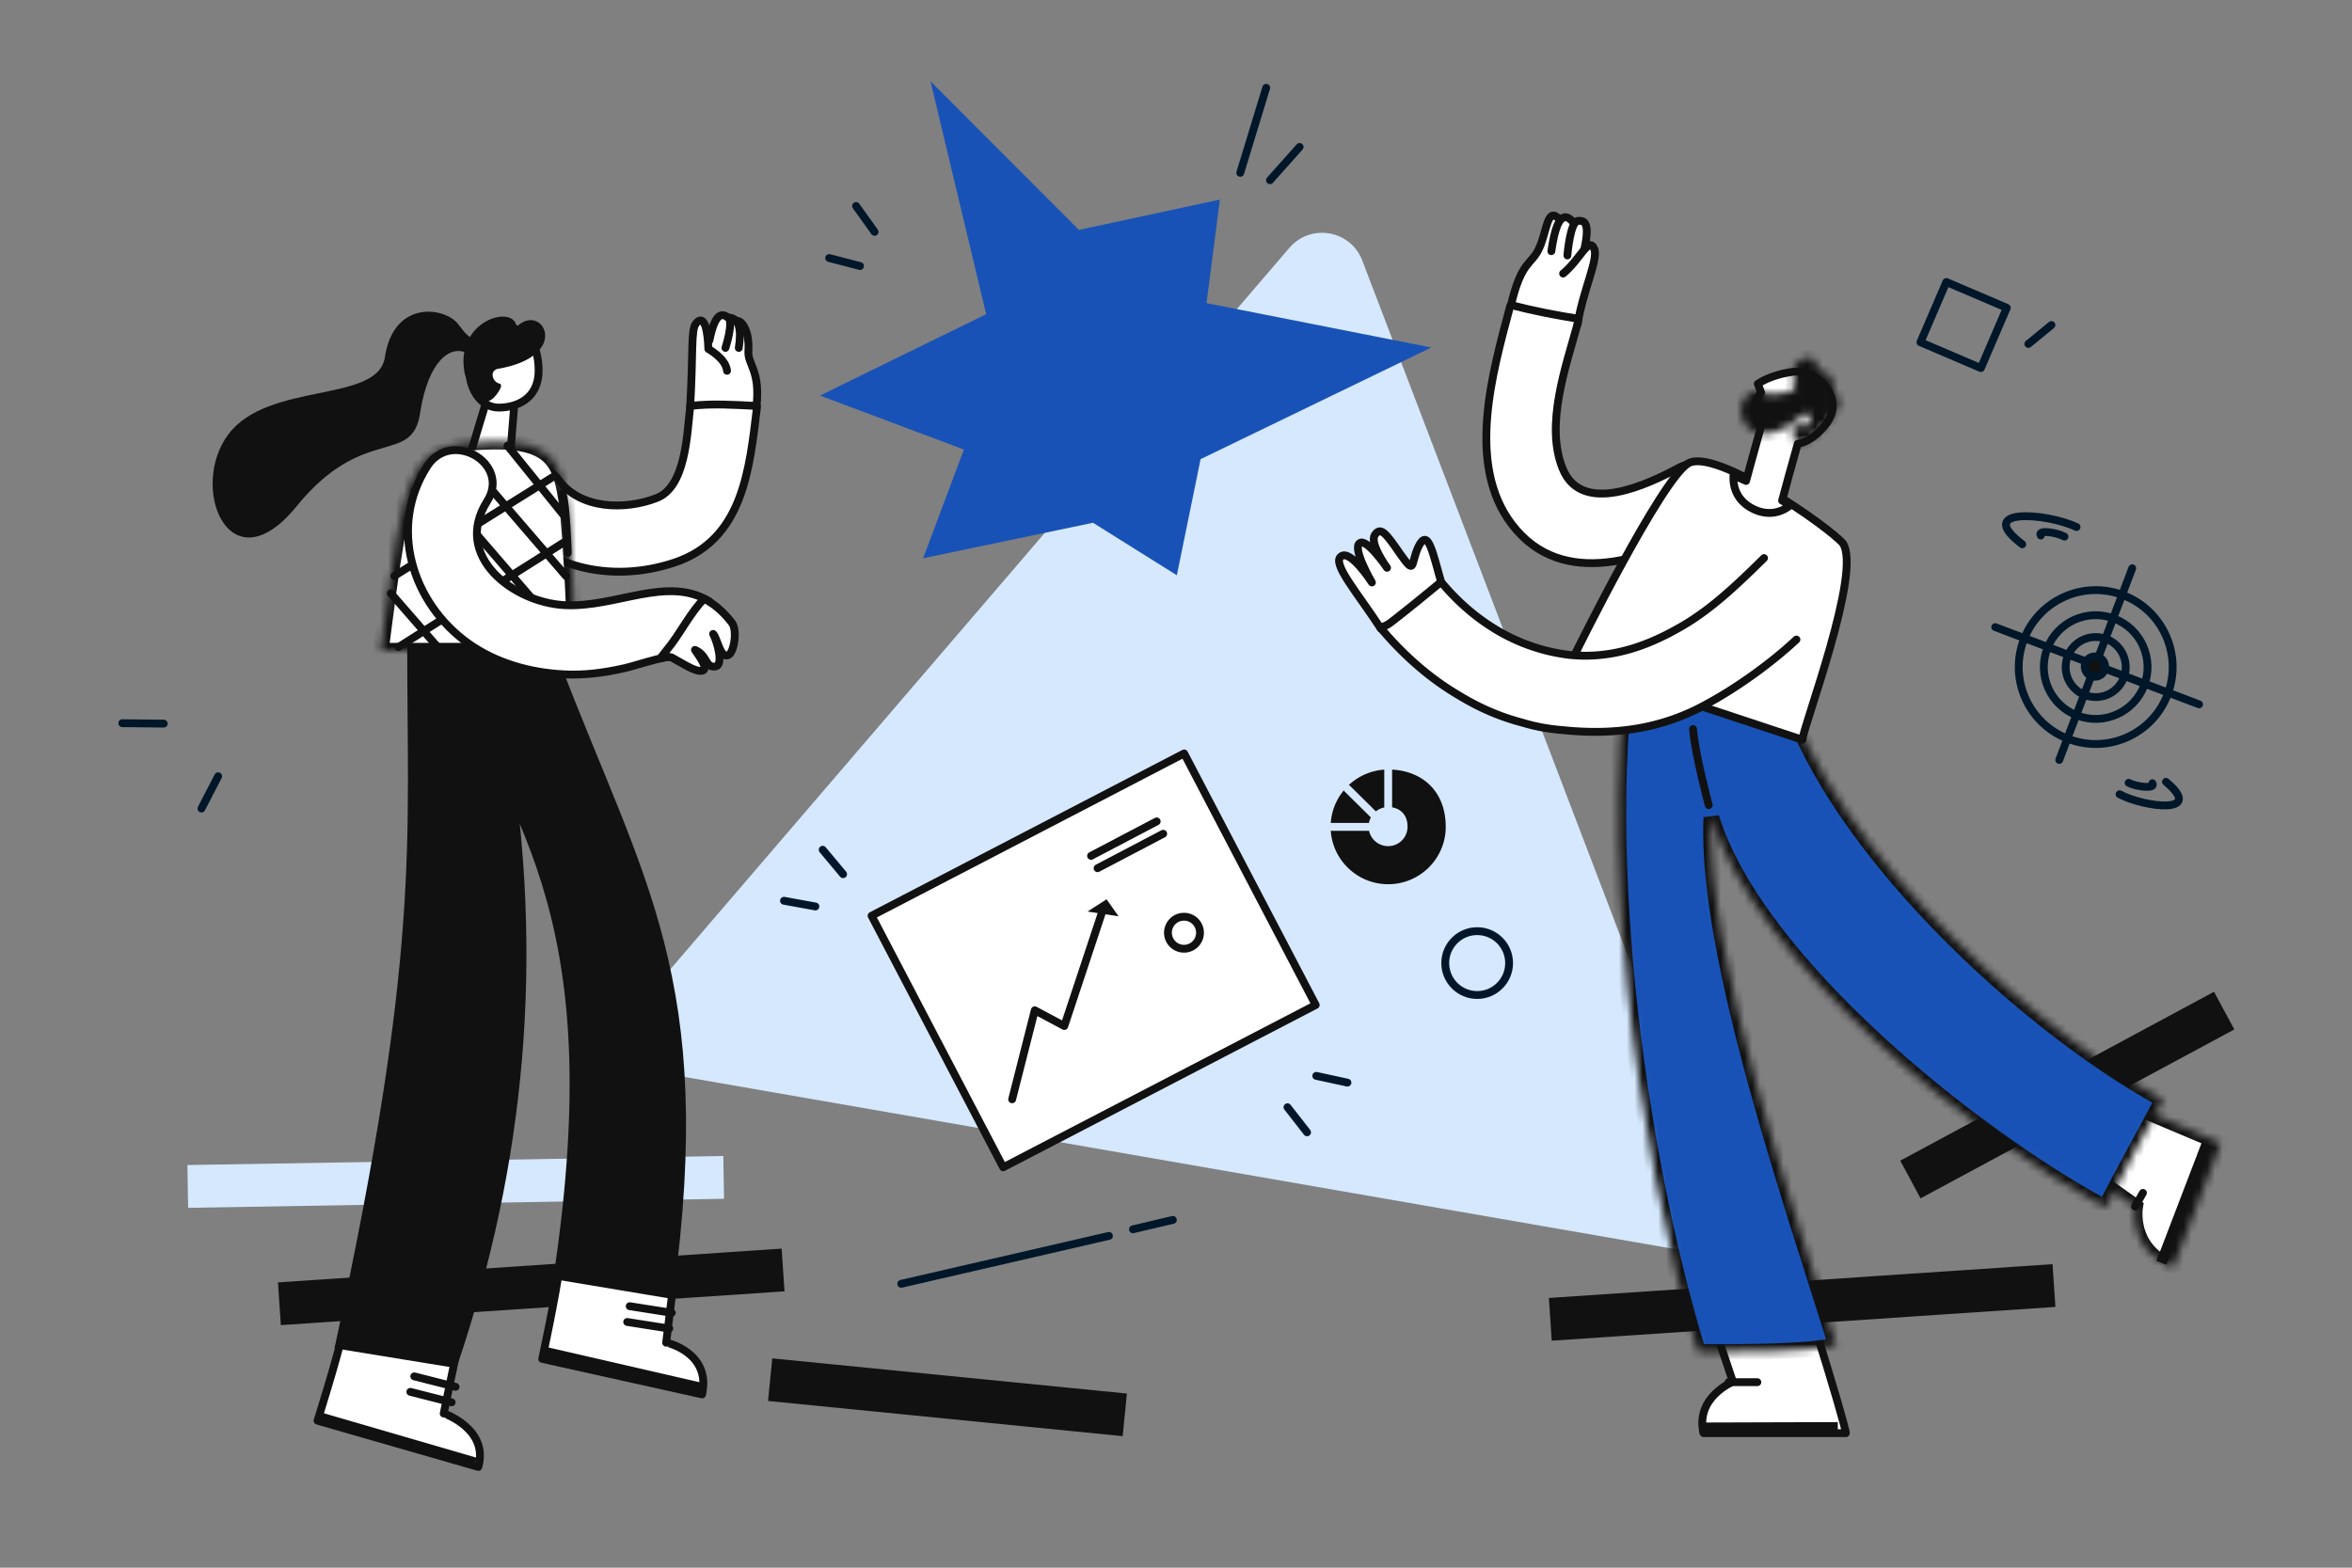 <svg xmlns="http://www.w3.org/2000/svg" width="300" height="200" fill="none"><rect width="100%" height="100%" fill="#808080" stroke="none"/><g clip-path="url(#a)"><path fill="#d5e8fd" d="M164.466 31.614c2.708-3.157 7.807-2.27 9.292 1.615l45.318 118.648c1.52 3.977-1.872 8.094-6.066 7.365L84.99 136.988c-4.194-.729-5.996-5.749-3.224-8.98l82.7-96.394Z"/><path stroke="#001729" stroke-linecap="round" stroke-linejoin="round" stroke-miterlimit="10" d="m164.22 141.254 2.498 3.204M107.539 111.525l-2.605-3.118M167.891 137.255l3.977.862M104.005 115.645l-4.005-.729"/><path fill="#111111" d="m35.456 163.604 64.243-4.31.365 5.45-64.243 4.309zM197.561 165.59l64.243-4.31.365 5.45-64.243 4.309z"/><path fill="#d5e8fd" d="m23.905 148.631 68.356-1.153.092 5.46-68.356 1.153z"/><path fill="#111111" d="m98.504 173.297 45.233 4.487-.54 5.435-45.232-4.488zM242.378 148.073l40.023-21.548 2.589 4.808-40.023 21.548z"/><path fill="#ffffff" stroke="#111111" d="m64.875 60.592.874-10.871h-3.276l-2.839 9.422 5.241 1.45Z"/><path fill="#ffffff" stroke="#111111" stroke-linecap="round" stroke-linejoin="round" stroke-miterlimit="10" d="M68.703 47.268c0 3.64-2.845 4.732-5.096 4.732-2.252 0-3.737-2.32-3.737-4.732 0-3.276 2.505-5.46 4.756-5.46 2.251 0 4.077 1.82 4.077 5.46Z"/><path fill="#111111" d="M65.897 41.693c3.27-3.26 7.229 3.775-2.492 5.379-1.018.356-.528 1.674.279 1.861.772.112-.613 1.891-1.067 2.09-.152.067-.355.212-.506.279-.964-.75-2.765-2.227-2.926-4.23-.86-6.237 6.368-8.296 6.712-5.379Z"/><path fill="#111111" d="M56.645 40.126c2.358.908 1.698 2.038 4.076 3.397l-.85 1.698c-2.247-1.476-5.265.68-6.284 7.474-1.02 6.795-7.197 1.36-15.754 11.89-8.557 10.532-13.802-2.378-8.706-9.172 5.096-6.794 19.066-3.925 19.964-9.83.898-5.905 5.195-6.366 7.554-5.457Z"/><path fill="#ffffff" stroke="#111111" stroke-linecap="round" stroke-linejoin="round" stroke-miterlimit="10" d="m89.548 177.892-20.386-4.53s1.725-7.988 2.24-11.926c.515-3.939 14.72.506 14.72.506l-1.156 9.356c.094-.027 5.77 1.282 4.582 6.594Z"/><path stroke="#111111" stroke-linecap="round" d="m80 168.652 5.37.844M80.318 166.639l5.37.843"/><path fill="#111111" d="m69.616 171.83 19.972 4.596-.305 1.325-19.972-4.597z"/><path fill="#ffffff" d="m61.006 187.146-20.504-5.901s2.462-7.794 3.342-11.668c.88-3.873 14.608 1.869 14.608 1.869l-1.857 8.886c.096-.018 5.794 2.037 4.411 6.814ZM649.612 2976.68h21.127v1.36h-21.127v-1.36ZM-566.22-2623.97h68.152v67.95h-68.152v-67.95Z"/><path stroke="#111111" stroke-linecap="round" stroke-linejoin="round" stroke-miterlimit="10" d="m61.006 187.146-20.504-5.901s2.462-7.794 3.342-11.668c.88-3.873 14.608 1.869 14.608 1.869l-1.857 8.886c.096-.018 5.794 2.037 4.411 6.814ZM649.612 2976.68h21.127v1.36h-21.127v-1.36ZM-566.22-2623.97h68.152v67.95h-68.152v-67.95Z"/><path fill="#111111" d="m40.589 180.091 20.224 5.887-.38 1.305-20.224-5.887z"/><path stroke="#111111" stroke-linecap="round" d="m52.338 177.566 5.268 1.339M52.84 175.59l5.268 1.339"/><path fill="#111111" stroke="#111111" d="M71.125 162.766c7.135-47.561-6.115-59.112-15.287-80.854l14.948 2.378c10.87 28.536 20.043 40.427 14.608 80.854l-14.269-2.378Z"/><path stroke="#111111" stroke-linecap="round" d="m75.26 163.188 1.36-10.191"/><path fill="#111111" d="M43.268 171.598c10.87-50.278 9.172-63.867 9.172-89.346h9.513c7.608 32.613 5.775 62.508-4.077 91.724l-14.608-2.378Z"/><path stroke="#111111" stroke-linecap="round" d="M61.953 82.252H52.44c0 25.479 1.699 39.068-9.172 89.346l14.608 2.378c8.634-25.604 11.11-51.731 6.468-79.75"/><path fill="#ffffff" d="M96.5 49.5V52l-8.5-.5V49l.5-3.5V42l1-1 1 2 1.5-2.5 2 .5 1 1 .5 2v2l.5 1.5.5 2Z"/><path fill="#ffffff" stroke="#111111" stroke-linecap="round" stroke-linejoin="round" stroke-miterlimit="10" d="M88.03 51.79v.136c-.409 3.465-.545 10.192-4.294 11.619-4.02 1.562-9.745 1.427-12.472-2.31-3.203-4.349-10.563-.136-7.292 4.28 5.112 6.998 13.971 8.969 22.081 6.251 8.724-2.922 9.542-11.89 10.496-19.772v-.204c-2.863-.136-5.725-.34-8.52 0Z"/><mask id="b" fill="#ffffff"><path d="M62.882 56.343c-10.904.184-11.245 2.89-14.312 26.671h24.876s-.614-15.189-1.159-18.926c-.75-4.484-1.363-7.881-9.405-7.745Z"/></mask><path fill="#ffffff" stroke="#111111" stroke-width="2" d="M62.882 56.343c-10.904.184-11.245 2.89-14.312 26.671h24.876s-.614-15.189-1.159-18.926c-.75-4.484-1.363-7.881-9.405-7.745Z" mask="url(#b)"/><path stroke="#111111" stroke-linecap="round" d="m64.728 56.855 7.135 8.833M71.831 69.252 50.826 82.55M70.46 60.889 50.304 73.476M61.67 61.272l10.532 12.23M58.954 66.028l10.531 12.23M49.851 75.689l5.926 6.806"/><path fill="#ffffff" stroke="#111111" stroke-linecap="round" stroke-linejoin="round" stroke-miterlimit="10" d="M85.713 83.86c.137.136 3.203-4.688 4.77-7.134-5.383-3.329-11.926.816-18.468.476-6.543-.34-14.312-6.251-9.882-13.25 3.066-4.823-4.567-9.24-7.633-4.484-4.975 7.746-1.977 17.462 5.247 22.626 3.544 2.514 7.906 3.737 12.268 3.94 2.453.136 5.043-.203 7.428-.747.682-.068 5.93-1.834 6.27-1.427Z"/><path fill="#ffffff" stroke="#111111" stroke-linecap="round" stroke-linejoin="round" stroke-miterlimit="10" d="M93.346 79.444c-1.09-1.427-2.317-2.446-3.544-3.058-1.635 1.699-2.794 3.94-4.157 5.775l-1.431 1.835c.75-.204 1.295-.204 1.431-.136 1.84 1.02 3.135 1.903 3.953 1.699.75-.204-.205-1.563-.954-2.65 1.635.68 1.295 2.378 2.658 2.106.954-.204.272-2.921-.341-4.144.545.543.886 3.125 1.908 2.717.75-.271 1.227-3.193.477-4.144Z"/><path stroke="#111111" stroke-linecap="round" stroke-linejoin="round" stroke-miterlimit="10" d="M88.03 51.926c.41-6.998.069-9.852.75-10.667 1.5-1.767 1.568 3.261 1.568 3.261s2.249 1.223 2.385 2.786"/><path stroke="#111111" stroke-linecap="round" stroke-linejoin="round" stroke-miterlimit="10" d="M90.484 43.433c.75-3.669 1.636-3.465 2.385-2.921.75.543-.34 3.872-.34 3.872"/><path stroke="#111111" stroke-linecap="round" stroke-linejoin="round" stroke-miterlimit="10" d="M94.232 44.385c.34-2.175.136-3.805-1.295-3.873"/><path stroke="#111111" stroke-linecap="round" stroke-linejoin="round" stroke-miterlimit="10" d="M93.959 40.92c.886 0 1.636 1.698 1.5 3.804-.137 1.834 1.567 2.446 1.022 7.202M71.742 62.933c.477 1.223.681 7.61.681 7.61"/><path stroke="#001729" stroke-linecap="round" d="m114.951 163.784 26.498-6.115m8.153-2.038-5.095 1.199"/><path fill="#ffffff" stroke="#111111" stroke-linecap="round" stroke-linejoin="round" stroke-miterlimit="10" d="M214.204 155.687c2.499 7.804 6.829 20.589 6.829 20.589s-4.83 1.993-3.747 6.559h18.154c.166-.332-7.329-25.405-10.327-31.465-2.664 1.245-10.909 4.317-10.909 4.317Z"/><path fill="#111111" d="m216.77 181.481 17.642-.054-.002 1.359-17.641.054.001-1.359Z"/><mask id="c7" fill="#ffffff"><path d="M250.12 139.694c7.412 3.57 22.217 14.235 22.217 14.235s-.999 5.562 4.83 7.804l6.079-15.858c-.083-.332-20.569-8.136-28.73-13.615-1.083 2.74-4.396 7.434-4.396 7.434Z"/></mask><path fill="#ffffff" stroke="#111111" stroke-width="2" d="M250.12 139.694c7.412 3.57 22.217 14.235 22.217 14.235s-.999 5.562 4.83 7.804l6.079-15.858c-.083-.332-20.569-8.136-28.73-13.615-1.083 2.74-4.396 7.434-4.396 7.434Z" mask="url(#c7)"/><path fill="#111111" d="m275.054 160.862 5.79-15.13 1.267.492-5.79 15.13-1.267-.492Z"/><mask id="d8" fill="#ffffff"><path d="M268.551 154.062c1.915-3.902 5.329-9.962 7.328-13.781-18.82-10.295-46.103-35.984-49.267-57.071-5.996-1.578-11.909-3.321-17.655-5.48-.166.415-.333.83-.416 1.329-5.33 26.484.15 67.615 8.061 93.435 5.957 0 13.926 0 17.604-.847-5.164-16.77-16.755-49.832-15.922-67.35 5.746 18.597 33.528 40.799 50.267 49.765Z"/></mask><path fill="#1952b6" stroke="#111111" stroke-width="2" d="M268.551 154.062c1.915-3.902 5.329-9.962 7.328-13.781-18.82-10.295-46.103-35.984-49.267-57.071-5.996-1.578-11.909-3.321-17.655-5.48-.166.415-.333.83-.416 1.329-5.33 26.484.15 67.615 8.061 93.435 5.957 0 13.926 0 17.604-.847-5.164-16.77-16.755-49.832-15.922-67.35 5.746 18.597 33.528 40.799 50.267 49.765Z" mask="url(#d8)"/><path stroke="#111111" stroke-linecap="round" stroke-linejoin="round" stroke-miterlimit="10" d="M220.483 176.333h3.67M272.336 153.928l.999-1.743M215.952 93.006c.25 3.237 1.999 9.713 1.999 9.713"/><path fill="#ffffff" d="m194 35-1 3.5v.5l8.5 1.5 2-8.5-1-.5-.5-3-4-1-1 1.5-.5 2-1 2-1.5 2Z"/><path fill="#ffffff" d="M198.896 27.97c-1.568-1.699-1.567 1.562-2.588 3.736-1.021 2.173-2.248 1.494-3.609 7.336"/><path stroke="#111111" stroke-linecap="round" stroke-linejoin="round" stroke-miterlimit="10" d="M198.896 27.97c-1.568-1.699-1.567 1.562-2.588 3.736-1.021 2.173-2.248 1.494-3.609 7.336"/><path fill="#ffffff" d="M197.876 32.044c.34-2.241 1.02-5.91 2.86-3.6Z"/><path stroke="#111111" stroke-linecap="round" stroke-linejoin="round" stroke-miterlimit="10" d="M197.876 32.044c.34-2.241 1.02-5.91 2.86-3.6"/><path fill="#ffffff" stroke="#111111" stroke-linecap="round" stroke-linejoin="round" stroke-miterlimit="10" d="M214.095 59.7c-3.815 2.036-12.331 6.178-14.785.064-2.25-5.57.405-12.975 1.903-18.409.068-.203.068-.475.136-.679-2.93-.476-5.792-1.02-8.654-1.768 0 .068 0 .068-.068.136-2.246 8.423-5.65 20.174.212 27.85 6.474 8.494 17.443 4.352 25.277.21 5.042-2.647 1.02-10.12-4.021-7.405Z"/><path fill="#ffffff" d="M202.101 31.705c.817-3.736-.273-3.532-.818-3.532-1.022.067-1.361 4.415-1.361 4.415"/><path stroke="#111111" stroke-linecap="round" stroke-linejoin="round" stroke-miterlimit="10" d="M202.101 31.705c.817-3.736-.273-3.532-.818-3.532-1.022.067-1.361 4.415-1.361 4.415"/><path stroke="#111111" stroke-linecap="round" stroke-linejoin="round" stroke-miterlimit="10" d="M201.217 41.353c.748-4.484 2.722-8.356 2.109-9.647-.682-1.563-1.839 1.494-3.95 3.192"/><path fill="#ffffff" stroke="#111111" stroke-linecap="round" stroke-linejoin="round" stroke-miterlimit="10" d="M235.061 69.317c2.453 3.668-5.053 23.303-5.16 25.061-1.803-.604-25.866-8.563-25.866-8.563l-3.038-2.575s10.896-22.084 14.336-24.122c3.441-2.038 17.889 8.059 19.728 10.199Z"/><path fill="#ffffff" d="M183.951 74.71c-1.196-4.052-1.762-7.563-3.043-4.937-1.022 2.206-.33 3.698-2.303.91-1.881-2.755-2.534-3.51-3.244-2.43-.71 1.082 1.56 4.186 1.56 4.186s-2.615-3.85-3.498-3.142c-.974.675 1.565 5.013 1.565 5.013s-2.755-4.315-3.954-3.31c-1.166.914 2.189 4.726 5.092 9.198"/><path stroke="#111111" stroke-linecap="round" stroke-linejoin="round" stroke-miterlimit="10" d="M183.951 74.71c-1.196-4.052-1.762-7.563-3.043-4.937-1.022 2.206-.33 3.698-2.303.91-1.881-2.755-2.534-3.51-3.244-2.43-.71 1.082 1.56 4.186 1.56 4.186s-2.615-3.85-3.498-3.142c-.974.675 1.565 5.013 1.565 5.013s-2.755-4.315-3.954-3.31c-1.166.914 2.189 4.726 5.092 9.198"/><path fill="#ffffff" d="M229.135 81.592c-3.166 2.967-7.537 6.11-11.288 8.14-5.758 3.254-11.87 4.107-18.549 3.41-1.809-.147-3.46-.443-5.134-.955-2.927-.764-5.595-1.95-8.128-3.5-3.743-2.2-7.093-5.183-9.967-8.612a4.156 4.156 0 0 0 1.406-.723c2.173-1.68 4.255-3.393 6.337-5.106 4.089 4.907 9.602 8.48 16.339 9.3 5.086.525 9.557-.93 13.875-3.37 4.035-2.236 7.393-5.442 10.977-8.978"/><path stroke="#111111" stroke-linecap="round" stroke-linejoin="round" stroke-miterlimit="10" d="M229.135 81.592c-3.166 2.967-7.537 6.11-11.288 8.14-5.758 3.254-11.87 4.107-18.549 3.41-1.809-.147-3.46-.443-5.134-.955-2.927-.764-5.595-1.95-8.128-3.5-3.743-2.2-7.093-5.183-9.967-8.612a4.156 4.156 0 0 0 1.406-.723c2.173-1.68 4.255-3.393 6.337-5.106 4.089 4.907 9.602 8.48 16.339 9.3 5.086.525 9.557-.93 13.875-3.37 4.035-2.236 7.393-5.442 10.977-8.978"/><path fill="#ffffff" stroke="#111111" stroke-linecap="round" stroke-linejoin="round" stroke-miterlimit="10" d="m227.309 63.862.91-3.36 1.09-3.892c1.174-.207 2.35-.945 3.568-2.462 2.614-3.388-1.127-7.055-4.148-6.716-2.95.375-4.52 1.536-4.52 1.536l.419 1.1s-1.968 2.294-.028 4.429l-1.273 4.598-.618 2.264c-.496-.25-1.098-.466-1.594-.716-.117 1.629.547 3.297 2.459 4.263 1.84.93 3.548.549 4.761-.437-.283-.143-.672-.428-1.026-.607Z"/><mask id="e" fill="#ffffff"><path d="M229.267 46.198c-1.358 1.269.074 5.102 1.026 6.205 1.339 1.565-.231 2.726-1.252 1.41-.494-.604-.439 1.911-.229 2.373.106.142.211.284.388.462 1.208-.1 2.492-.873 3.674-2.497.752-.953 2.681-2.644 1.092-4.068-.095-1.737-.726-3.121-1.972-2.596-.236-1.985-1.37-2.38-2.727-1.29Z"/></mask><path fill="#111111" stroke="#111111" stroke-width="2" d="M229.267 46.198c-1.358 1.269.074 5.102 1.026 6.205 1.339 1.565-.231 2.726-1.252 1.41-.494-.604-.439 1.911-.229 2.373.106.142.211.284.388.462 1.208-.1 2.492-.873 3.674-2.497.752-.953 2.681-2.644 1.092-4.068-.095-1.737-.726-3.121-1.972-2.596-.236-1.985-1.37-2.38-2.727-1.29Z" mask="url(#e)"/><mask id="f" fill="#ffffff"><path d="M232.583 50.002c.113-1.098-1.478-2.169-2.515-1.182-1.322 1.198-3.136 1.614-4.875 1.358a1.38 1.38 0 0 0-1.313-.22c-2.74.837-2.161 4.596.357 5.246 1.241.36 2.452-.094 3.557-.69 1.426-.88 2.854-1.935 4.21-2.85.607-.493.753-1.13.579-1.662Z"/></mask><path fill="#111111" stroke="#111111" stroke-width="2" d="M232.583 50.002c.113-1.098-1.478-2.169-2.515-1.182-1.322 1.198-3.136 1.614-4.875 1.358a1.38 1.38 0 0 0-1.313-.22c-2.74.837-2.161 4.596.357 5.246 1.241.36 2.452-.094 3.557-.69 1.426-.88 2.854-1.935 4.21-2.85.607-.493.753-1.13.579-1.662Z" mask="url(#f)"/><path fill="#1952b6" d="m153.894 38.67 1.703-13.208-17.981 3.868-18.928-18.964 7.098 29.72-21.199 10.378 18.36 6.888-5.205 13.87 21.672-4.53 10.694 6.7 3.028-14.814 29.433-14.246-28.675-5.661Z"/><path stroke="#001729" stroke-linecap="round" stroke-linejoin="round" stroke-miterlimit="10" d="m161.984 22.993 3.785-4.246M161.507 11.198l-3.312 10.85M111.556 29.582l-2.366-3.302M109.699 33.94l-3.939-1.022"/><path fill="#ffffff" stroke="#111111" stroke-linecap="round" stroke-linejoin="round" stroke-miterlimit="10" d="m151.04 96.12-39.867 20.711 16.783 32.09 39.866-20.71-16.782-32.09Z"/><path stroke="#111111" stroke-linecap="round" stroke-linejoin="round" stroke-miterlimit="10" d="m139.167 109.186 8.368-4.393M139.999 110.762l8.367-4.394M151.286 121.018a2.04 2.04 0 1 0-.531-4.048 2.04 2.04 0 0 0-1.763 2.287 2.046 2.046 0 0 0 2.294 1.761ZM129.101 140.243l2.887-11.353 3.765 2.006 4.928-14.862"/><path fill="#111111" d="m138.72 116.291 2.422-1.562 1.535 2.171-3.957-.609ZM177.064 98.17c-4.048 0-7.339 3.282-7.339 7.318s3.291 7.317 7.339 7.317 7.34-3.281 7.34-7.317c0-4.791-3.292-7.317-7.34-7.317Zm0 9.779a2.497 2.497 0 0 1-2.501-2.494 2.497 2.497 0 0 1 2.501-2.494c1.382 0 2.468.853 2.468 2.494a2.469 2.469 0 0 1-2.468 2.494Z"/><path stroke="#d5e8fd" stroke-linecap="round" stroke-linejoin="round" stroke-miterlimit="10" d="M177.065 102.994v-4.823M174.563 105.488h-4.838M175.157 103.88l-3.324-3.282"/><circle cx="188.415" cy="122.866" r="4.073" stroke="#001729"/><path stroke="#001729" stroke-linecap="round" stroke-linejoin="round" d="M264.866 67.238c-3.828-1.821-13.138-2.512-6.921 2.2M270.349 101.326c3.156 1.686 10.978 2.633 5.921-1.583"/><path stroke="#001729" stroke-linecap="round" stroke-linejoin="round" d="M260.306 68.321c-.469-.78 2.039-.409 3.023.142M274.538 99.924c.491.766-2.026.469-3.026-.053"/><path stroke="#001729" stroke-linecap="round" stroke-linejoin="round" stroke-miterlimit="10" d="m271.969 72.499-9.312 24.449M280.496 89.86l-26-9.856"/><circle cx="267.309" cy="85.102" r="9.815" stroke="#001729" stroke-linecap="round" stroke-linejoin="round" stroke-miterlimit="10" transform="rotate(20.898 267.309 85.102)"/><circle cx="267.308" cy="85.102" r="6.616" stroke="#001729" stroke-linecap="round" stroke-linejoin="round" stroke-miterlimit="10" transform="rotate(20.898 267.308 85.102)"/><circle cx="267.308" cy="85.102" r="3.831" stroke="#001729" stroke-linecap="round" stroke-linejoin="round" stroke-miterlimit="10" transform="rotate(20.898 267.308 85.102)"/><circle cx="267.207" cy="85.039" r="1.301" fill="#111111" stroke="#001729" stroke-linecap="round" stroke-linejoin="round" stroke-miterlimit="10" transform="rotate(20.898 267.207 85.039)"/><path stroke="#001729" stroke-linecap="round" stroke-linejoin="round" stroke-miterlimit="10" d="m244.954 43.662 3.304-7.686 7.71 3.294-3.304 7.686-7.71-3.294ZM261.665 41.463l-2.95 2.42M27.826 99.03l-2.13 4.122M20.887 92.318l-5.291-.055"/></g><defs><clipPath id="a"><path fill="#ffffff" d="M0 0h300v200H0z"/></clipPath></defs></svg>
